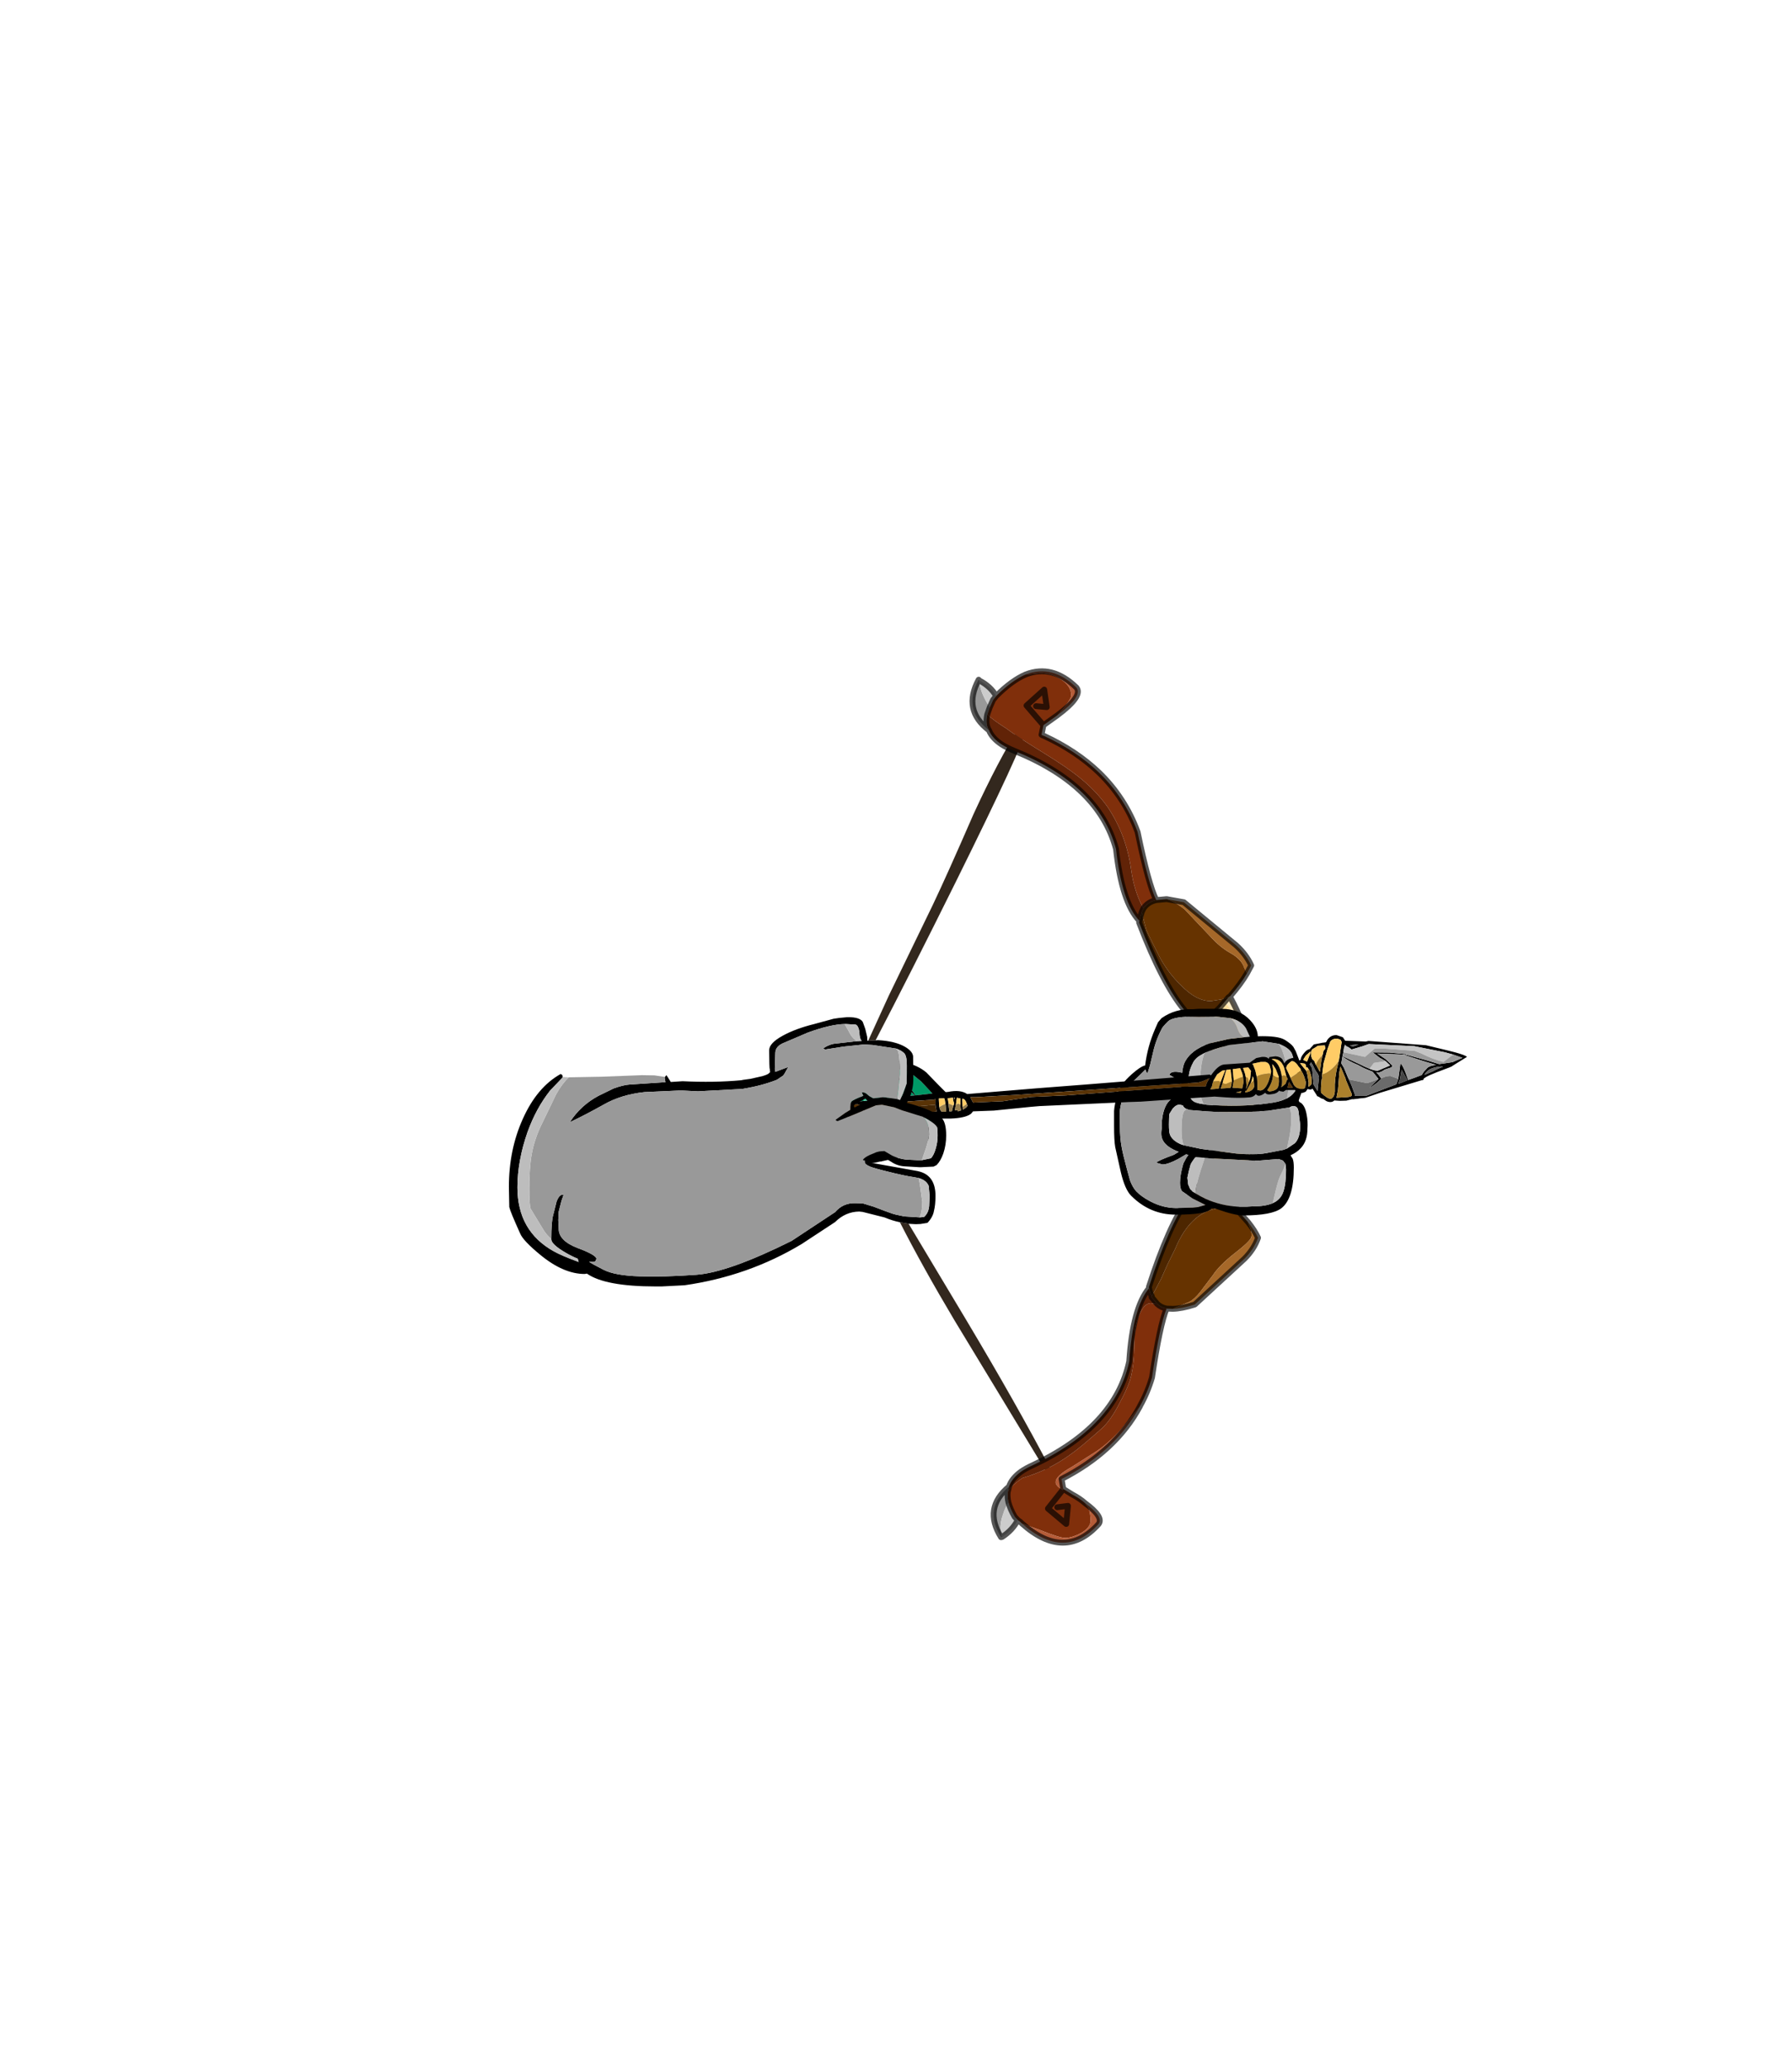 <?xml version="1.0" encoding="UTF-8" standalone="no"?>
<svg xmlns:xlink="http://www.w3.org/1999/xlink" height="531.5px" width="460.6px" xmlns="http://www.w3.org/2000/svg">
  <g transform="matrix(1.0, 0.0, 0.0, 1.0, 193.65, 334.05)">
    <use height="225.45" transform="matrix(1.0, 0.0, 0.0, 1.0, 29.5, -162.25)" width="100.95" xlink:href="#shape0"/>
    <use height="0.0" transform="matrix(0.03, 1.132, -1.132, 0.03, 94.15, -50.0)" width="0.0" xlink:href="#sprite0"/>
    <use height="71.4" transform="matrix(1.0, 0.0, 0.0, 1.0, -62.85, -74.8)" width="246.25" xlink:href="#shape1"/>
  </g>
  <defs>
    <g id="shape0" transform="matrix(1.0, 0.0, 0.0, 1.0, -29.5, 162.25)">
      <path d="M68.45 -147.4 L69.4 -147.0 Q69.7 -146.7 69.7 -145.7 69.7 -143.1 52.05 -107.45 40.3 -83.75 31.4 -66.65 L29.5 -66.55 34.8 -78.15 46.1 -101.45 Q49.75 -109.1 56.6 -124.85 62.95 -138.65 68.45 -147.4 M37.65 -19.9 L39.9 -19.5 54.6 5.05 Q67.8 27.15 76.4 43.6 L75.95 43.85 75.25 44.2 51.7 5.35 Q43.4 -8.6 37.65 -19.9" fill="#33281e" fill-rule="evenodd" stroke="none"/>
      <path d="M100.25 -100.55 Q97.85 -104.9 97.05 -110.75 95.8 -119.55 91.0 -126.7 88.15 -130.65 84.2 -133.9 80.95 -136.6 74.8 -140.4 67.7 -144.75 64.95 -146.85 61.85 -148.8 60.1 -150.4 L60.75 -152.25 61.6 -154.15 62.4 -155.15 Q66.4 -159.15 70.0 -160.7 L70.1 -160.7 73.8 -161.1 Q76.4 -161.1 78.95 -159.5 81.65 -157.8 81.7 -155.35 81.75 -154.35 78.8 -150.95 L78.05 -150.15 74.55 -147.65 74.05 -145.2 Q74.4 -144.95 74.7 -144.9 83.0 -141.05 88.75 -135.55 95.5 -129.05 98.75 -120.2 101.55 -106.65 103.55 -102.7 101.4 -102.25 100.25 -100.55 M72.65 -152.55 L75.4 -152.3 74.75 -156.8 70.2 -152.7 74.55 -147.65 70.2 -152.7 74.75 -156.8 75.4 -152.3 72.65 -152.55 M106.2 2.3 Q104.5 6.3 102.45 20.0 101.3 23.9 99.35 27.35 L99.35 27.4 98.6 28.4 94.25 33.65 Q90.7 37.4 87.8 39.2 L81.9 42.95 Q77.6 45.35 77.7 46.95 77.65 47.8 79.5 48.9 L79.65 48.65 82.0 50.1 Q83.9 51.1 85.25 52.3 L86.1 53.5 Q86.65 54.85 86.65 56.75 86.75 58.5 84.2 60.0 82.05 61.15 80.25 61.25 78.75 61.25 73.75 59.25 L69.05 57.55 Q68.6 57.05 67.95 56.65 L67.15 55.8 Q66.0 53.8 65.55 52.1 65.25 50.75 65.35 49.55 65.7 48.25 69.1 45.85 76.1 43.8 81.75 39.6 84.05 38.0 89.55 33.1 91.95 30.9 94.2 26.4 95.8 23.55 96.8 20.7 97.55 18.1 97.8 14.7 L98.0 9.1 Q98.05 6.75 99.05 4.2 100.35 0.95 102.1 0.9 L103.8 1.1 Q104.75 2.0 106.2 2.3 M78.1 53.35 L80.85 53.0 80.4 57.65 75.7 53.7 79.5 48.9 75.7 53.7 80.4 57.65 80.85 53.0 78.1 53.35" fill="#802f0b" fill-rule="evenodd" stroke="none"/>
      <path d="M60.1 -150.4 Q61.85 -148.8 64.95 -146.85 67.7 -144.75 74.8 -140.4 80.95 -136.6 84.2 -133.9 88.15 -130.65 91.0 -126.7 95.8 -119.55 97.05 -110.75 97.85 -104.9 100.25 -100.55 L99.8 -99.6 99.2 -97.4 Q94.7 -102.1 93.2 -115.85 88.75 -132.3 67.1 -141.05 65.15 -141.85 63.9 -142.65 61.35 -144.3 60.55 -146.35 59.55 -147.85 60.1 -150.4 M65.7 48.05 Q66.4 45.95 68.8 44.2 70.1 43.3 71.9 42.5 93.05 32.55 96.6 15.85 97.5 2.1 101.7 -2.95 101.9 -1.75 102.4 -0.9 L102.35 -0.65 103.8 1.1 102.1 0.9 Q100.35 0.95 99.05 4.2 98.05 6.75 98.0 9.1 L97.8 14.7 Q97.55 18.1 96.8 20.7 95.8 23.55 94.2 26.4 91.95 30.9 89.55 33.1 84.05 38.0 81.75 39.6 76.1 43.8 69.1 45.85 65.7 48.25 65.35 49.55 L65.7 48.05" fill="#612307" fill-rule="evenodd" stroke="none"/>
      <path d="M100.25 -100.55 Q101.4 -102.25 103.55 -102.7 L106.2 -102.95 Q108.65 -102.15 110.9 -100.25 L117.3 -93.5 Q119.9 -90.6 122.6 -89.1 125.45 -87.5 126.15 -85.35 L126.85 -83.85 Q125.35 -81.25 122.5 -77.95 L122.15 -77.75 120.65 -77.25 120.15 -77.15 117.65 -76.75 Q113.85 -76.65 109.75 -80.95 106.8 -83.8 104.6 -87.7 L102.65 -91.55 Q101.0 -94.85 100.9 -95.35 L100.1 -98.4 99.8 -99.6 100.25 -100.55 M124.9 -22.45 L127.1 -19.95 127.6 -18.65 Q128.25 -17.05 127.95 -16.0 127.55 -14.9 123.6 -11.85 119.7 -8.75 118.1 -6.3 L114.85 -2.0 Q113.4 -0.15 112.0 0.6 L108.45 2.05 107.85 2.35 106.2 2.3 Q104.75 2.0 103.8 1.1 L102.35 -0.65 102.4 -0.9 103.55 -3.0 104.85 -5.5 106.4 -9.0 108.35 -12.95 Q112.65 -23.35 120.75 -23.6 L120.85 -23.55 121.75 -23.65 123.55 -23.05 124.9 -22.45" fill="#663300" fill-rule="evenodd" stroke="none"/>
      <path d="M106.2 -102.95 L110.65 -102.15 124.05 -91.1 Q126.7 -88.7 127.95 -85.9 L126.85 -83.85 126.15 -85.35 Q125.45 -87.5 122.6 -89.1 119.9 -90.6 117.3 -93.5 L110.9 -100.25 Q108.65 -102.15 106.2 -102.95 M127.1 -19.95 Q128.9 -17.7 129.7 -15.9 128.7 -13.0 126.2 -10.5 L113.45 1.25 Q110.1 2.3 107.85 2.35 L108.45 2.05 112.0 0.6 Q113.4 -0.15 114.85 -2.0 L118.1 -6.3 Q119.7 -8.75 123.6 -11.85 127.55 -14.9 127.95 -16.0 128.25 -17.05 127.6 -18.65 L127.1 -19.95" fill="#a66829" fill-rule="evenodd" stroke="none"/>
      <path d="M63.9 61.0 L63.65 61.05 Q59.0 53.6 65.7 48.05 L65.35 49.55 Q65.25 50.75 65.55 52.1 64.65 53.55 64.15 55.2 63.45 57.15 63.5 58.8 L63.7 60.05 63.9 61.0 M60.55 -146.35 Q53.7 -151.55 57.9 -159.35 L58.05 -159.15 Q58.2 -156.15 60.75 -152.25 L60.1 -150.4 Q59.55 -147.85 60.55 -146.35" fill="#999999" fill-rule="evenodd" stroke="none"/>
      <path d="M67.95 56.65 Q66.6 59.25 63.9 61.0 L63.7 60.05 63.5 58.8 Q63.45 57.15 64.15 55.2 64.65 53.55 65.55 52.1 66.0 53.8 67.15 55.8 L67.95 56.65 M58.05 -159.15 Q60.95 -157.65 62.4 -155.15 L61.6 -154.15 60.75 -152.25 Q58.2 -156.15 58.05 -159.15" fill="#cccccc" fill-rule="evenodd" stroke="none"/>
      <path d="M99.35 27.4 Q93.1 39.0 79.2 46.1 L79.65 48.65 79.5 48.9 Q77.65 47.8 77.7 46.95 77.6 45.35 81.9 42.95 L87.8 39.2 Q90.7 37.4 94.25 33.65 L98.6 28.4 99.35 27.4 M85.25 52.3 Q90.15 55.9 88.7 57.7 80.0 67.3 69.05 57.55 L73.75 59.25 Q78.75 61.25 80.25 61.25 82.05 61.15 84.2 60.0 86.75 58.5 86.65 56.75 86.65 54.85 86.1 53.5 L85.25 52.3 M70.0 -160.7 Q76.85 -163.35 83.0 -157.35 84.85 -155.2 78.05 -150.15 L78.8 -150.95 Q81.75 -154.35 81.7 -155.35 81.65 -157.8 78.95 -159.5 76.4 -161.1 73.8 -161.1 L70.1 -160.7 70.0 -160.7" fill="#b55c38" fill-rule="evenodd" stroke="none"/>
      <path d="M122.5 -77.95 L122.6 -77.65 Q125.75 -71.9 127.4 -65.75 128.8 -60.6 129.2 -55.05 L129.35 -51.7 129.25 -50.45 129.35 -50.05 Q129.5 -46.75 129.25 -43.35 L128.8 -39.75 Q128.25 -34.9 126.7 -30.25 125.55 -26.9 123.85 -23.5 L122.5 -24.85 123.5 -26.7 Q124.6 -28.55 124.5 -29.95 L124.35 -30.95 124.5 -31.1 Q126.25 -32.35 127.5 -38.5 127.5 -39.3 127.1 -39.55 L126.85 -39.65 127.25 -40.35 127.55 -41.95 127.5 -43.0 127.05 -43.5 126.5 -43.7 Q128.05 -44.45 128.4 -45.5 L128.45 -48.15 Q128.4 -50.55 128.0 -52.3 127.55 -54.45 126.95 -54.8 L126.7 -54.8 Q127.6 -55.3 127.9 -56.05 L127.9 -58.05 Q127.75 -60.55 127.15 -62.55 126.3 -64.85 124.85 -65.6 L124.75 -65.7 125.5 -66.15 125.5 -66.9 Q125.5 -69.05 123.8 -72.55 122.4 -75.5 121.0 -76.4 L122.15 -77.75 122.5 -77.95 M127.4 -65.75 L124.85 -65.6 127.4 -65.75 M129.2 -55.05 L126.95 -54.8 129.2 -55.05 M129.25 -43.35 L127.05 -43.5 129.25 -43.35 M128.8 -39.75 L127.1 -39.55 128.8 -39.75 M126.7 -30.25 L124.5 -31.1 126.7 -30.25" fill="#ffebc2" fill-rule="evenodd" stroke="none"/>
      <path d="M121.0 -76.4 Q122.4 -75.5 123.8 -72.55 125.5 -69.05 125.5 -66.9 L125.5 -66.15 124.75 -65.7 124.85 -65.6 Q126.3 -64.85 127.15 -62.55 127.75 -60.55 127.9 -58.05 L127.9 -56.05 Q127.6 -55.3 126.7 -54.8 L126.95 -54.8 126.65 -54.75 126.95 -54.8 Q127.55 -54.45 128.0 -52.3 128.4 -50.55 128.45 -48.15 L128.4 -45.5 Q128.05 -44.45 126.5 -43.7 L127.05 -43.5 122.1 -43.5 127.05 -43.5 127.5 -43.0 127.55 -41.95 127.25 -40.35 126.85 -39.65 127.1 -39.55 Q127.5 -39.3 127.5 -38.5 126.25 -32.35 124.5 -31.1 L120.25 -32.6 124.5 -31.1 124.35 -30.95 124.5 -29.95 Q124.6 -28.55 123.5 -26.7 L122.5 -24.85 119.95 -27.1 119.9 -28.2 Q119.85 -30.25 120.25 -32.6 120.45 -34.7 121.0 -37.15 L121.4 -38.7 126.85 -39.45 127.1 -39.55 126.85 -39.45 121.4 -38.7 Q122.05 -41.45 122.1 -43.5 L122.15 -45.0 Q122.15 -48.65 121.1 -53.95 L124.9 -54.5 126.65 -54.75 124.9 -54.5 120.95 -54.9 120.65 -56.5 Q119.55 -61.75 119.15 -65.2 L119.1 -67.3 Q119.1 -70.05 119.5 -72.5 L119.85 -75.05 121.0 -76.4 M126.65 -54.75 L126.7 -54.8 126.55 -54.75 126.65 -54.75 M124.85 -65.6 L119.15 -65.2 124.85 -65.6 M126.6 -39.5 L126.85 -39.45 126.85 -39.65 126.6 -39.5" fill="#ffdf9e" fill-rule="evenodd" stroke="none"/>
      <path d="M123.85 -23.5 L124.9 -22.45 123.55 -23.05 121.75 -23.65 120.85 -23.55 120.75 -23.6 Q112.65 -23.35 108.35 -12.95 L106.4 -9.0 104.85 -5.5 103.55 -3.0 102.4 -0.9 Q101.9 -1.75 101.7 -2.95 101.6 -3.05 101.65 -3.25 106.8 -19.2 111.85 -26.15 114.0 -29.25 115.6 -29.9 116.45 -30.2 117.1 -29.9 L119.95 -27.1 122.5 -24.85 123.85 -23.5 M114.45 -71.15 Q112.9 -71.65 110.65 -74.6 105.1 -81.35 99.15 -96.9 L99.2 -97.4 99.8 -99.6 100.1 -98.4 100.9 -95.35 Q101.0 -94.85 102.65 -91.55 L104.6 -87.7 Q106.8 -83.8 109.75 -80.95 113.85 -76.65 117.65 -76.75 L120.15 -77.15 120.65 -77.25 122.15 -77.75 121.0 -76.4 119.85 -75.05 116.0 -71.3 114.45 -71.15" fill="#4d2600" fill-rule="evenodd" stroke="none"/>
      <path d="M115.6 -29.9 Q116.5 -31.8 117.0 -33.85 L118.15 -38.25 118.85 -43.5 118.9 -49.8 118.85 -50.5 118.85 -51.5 118.8 -53.55 118.7 -55.1 Q118.25 -60.5 116.85 -65.15 115.95 -68.35 114.45 -71.15 L116.0 -71.3 119.85 -75.05 119.5 -72.5 Q119.1 -70.05 119.1 -67.3 L119.15 -65.2 116.85 -65.15 119.15 -65.2 Q119.55 -61.75 120.65 -56.5 L120.95 -54.9 124.9 -54.5 121.1 -53.95 Q122.15 -48.65 122.15 -45.0 L122.1 -43.5 Q122.05 -41.45 121.4 -38.7 L118.15 -38.25 121.4 -38.7 121.0 -37.15 Q120.45 -34.7 120.25 -32.6 119.85 -30.25 119.9 -28.2 L119.95 -27.1 117.1 -29.9 Q116.45 -30.2 115.6 -29.9 M118.7 -55.1 L120.95 -54.9 118.7 -55.1 M118.8 -53.55 L121.1 -53.95 118.8 -53.55 M118.85 -43.5 L122.1 -43.5 118.85 -43.5 M117.0 -33.85 L120.25 -32.6 117.0 -33.85" fill="#d9b775" fill-rule="evenodd" stroke="none"/>
      <path d="M100.25 -100.55 Q101.4 -102.25 103.55 -102.7 101.55 -106.65 98.75 -120.2 95.5 -129.05 88.75 -135.55 83.0 -141.05 74.7 -144.9 74.4 -144.95 74.05 -145.2 L74.55 -147.65 70.2 -152.7 74.75 -156.8 75.4 -152.3 72.65 -152.55 M99.8 -99.6 L100.25 -100.55 M103.55 -102.7 L106.2 -102.95 110.65 -102.15 124.05 -91.1 Q126.7 -88.7 127.95 -85.9 L126.85 -83.85 Q125.35 -81.25 122.5 -77.95 L122.6 -77.65 Q125.75 -71.9 127.4 -65.75 128.8 -60.6 129.2 -55.05 L129.35 -51.7 129.25 -50.45 129.35 -50.05 Q129.5 -46.75 129.25 -43.35 L128.8 -39.75 Q128.25 -34.9 126.7 -30.25 125.55 -26.9 123.85 -23.5 L124.9 -22.45 127.1 -19.95 Q128.9 -17.7 129.7 -15.9 128.7 -13.0 126.2 -10.5 L113.45 1.25 Q110.1 2.3 107.85 2.35 L106.2 2.3 Q104.5 6.3 102.45 20.0 101.3 23.9 99.35 27.35 L99.35 27.4 Q93.1 39.0 79.2 46.1 L79.65 48.65 82.0 50.1 Q83.9 51.1 85.25 52.3 90.15 55.9 88.7 57.7 80.0 67.3 69.05 57.55 68.6 57.05 67.95 56.65 66.6 59.25 63.9 61.0 L63.65 61.05 Q59.0 53.6 65.7 48.05 66.4 45.95 68.8 44.2 70.1 43.3 71.9 42.5 93.05 32.55 96.6 15.85 97.5 2.1 101.7 -2.95 101.6 -3.05 101.65 -3.25 106.8 -19.2 111.85 -26.15 114.0 -29.25 115.6 -29.9 116.5 -31.8 117.0 -33.85 L118.15 -38.25 118.85 -43.5 118.9 -49.8 118.85 -50.5 118.85 -51.5 118.8 -53.55 118.7 -55.1 Q118.25 -60.5 116.85 -65.15 115.95 -68.35 114.45 -71.15 112.9 -71.65 110.65 -74.6 105.1 -81.35 99.15 -96.9 L99.2 -97.4 Q94.7 -102.1 93.2 -115.85 88.75 -132.3 67.1 -141.05 65.15 -141.85 63.9 -142.65 61.35 -144.3 60.55 -146.35 53.7 -151.55 57.9 -159.35 L58.05 -159.15 Q60.95 -157.65 62.4 -155.15 66.4 -159.15 70.0 -160.7 76.85 -163.35 83.0 -157.35 84.85 -155.2 78.05 -150.15 L74.55 -147.65 M62.4 -155.15 L61.6 -154.15 60.75 -152.25 60.1 -150.4 Q59.55 -147.85 60.55 -146.35 M122.5 -77.95 L122.15 -77.75 121.0 -76.4 119.85 -75.05 116.0 -71.3 114.45 -71.15 M99.8 -99.6 L99.2 -97.4 M115.6 -29.9 Q116.45 -30.2 117.1 -29.9 L119.95 -27.1 122.5 -24.85 123.85 -23.5 M102.35 -0.65 L103.8 1.1 Q104.75 2.0 106.2 2.3 M102.4 -0.9 Q101.9 -1.75 101.7 -2.95 M65.35 49.55 Q65.25 50.75 65.55 52.1 66.0 53.8 67.15 55.8 L67.95 56.65 M79.5 48.9 L79.65 48.65 M79.5 48.9 L75.7 53.7 80.4 57.65 80.85 53.0 78.1 53.35 M65.35 49.55 L65.7 48.05" fill="none" stroke="#000000" stroke-linecap="round" stroke-linejoin="round" stroke-opacity="0.663" stroke-width="1.5"/>
      <path d="M124.85 -65.6 L127.4 -65.75 M126.95 -54.8 L129.2 -55.05 M126.65 -54.75 L126.95 -54.8 M127.05 -43.5 L129.25 -43.35 M126.65 -54.75 L124.9 -54.5 121.1 -53.95 118.8 -53.55 M122.1 -43.5 L127.05 -43.5 M127.1 -39.55 L128.8 -39.75 M119.15 -65.2 L124.85 -65.6 M119.15 -65.2 L116.85 -65.15 M120.95 -54.9 L118.7 -55.1 M120.95 -54.9 L124.9 -54.5 M118.15 -38.25 L121.4 -38.7 126.85 -39.45 127.1 -39.55 M122.1 -43.5 L118.85 -43.5 M120.25 -32.6 L124.5 -31.1 126.7 -30.25 M120.25 -32.6 L117.0 -33.85" fill="none" stroke="#000000" stroke-linecap="round" stroke-linejoin="round" stroke-opacity="0.663" stroke-width="0.7"/>
    </g>
    <g id="shape1" transform="matrix(1.0, 0.0, 0.0, 1.0, 62.85, 74.8)">
      <path d="M138.8 -64.95 L139.4 -63.85 140.45 -61.15 Q141.3 -58.35 141.3 -56.2 L141.15 -54.75 141.2 -54.1 140.25 -51.5 140.15 -51.05 140.25 -51.0 Q140.3 -50.75 140.6 -50.65 L140.65 -50.65 Q141.8 -49.85 142.2 -47.55 142.55 -45.8 142.4 -43.9 142.4 -40.75 140.7 -38.95 139.7 -37.85 138.05 -37.1 L138.6 -36.25 Q138.9 -35.5 138.9 -33.95 138.9 -25.95 135.7 -23.5 133.25 -21.65 125.9 -21.65 123.75 -21.65 119.2 -23.25 L118.8 -23.4 117.8 -23.5 117.65 -23.4 Q116.6 -21.85 108.55 -21.85 101.95 -21.85 97.1 -26.7 95.5 -28.3 94.45 -32.7 L93.0 -39.2 Q92.7 -40.9 92.7 -44.6 L92.7 -48.5 Q92.8 -50.1 93.55 -52.8 94.2 -55.25 97.25 -57.95 99.55 -60.0 100.7 -60.2 L100.7 -60.3 Q101.3 -65.1 103.25 -69.6 L104.0 -71.3 104.9 -72.35 Q108.45 -74.85 112.9 -74.65 L114.4 -74.75 118.65 -74.75 120.4 -74.75 Q125.05 -74.7 127.7 -71.8 129.6 -69.75 129.65 -67.7 134.8 -67.85 136.55 -66.8 138.25 -65.75 138.8 -64.95 M137.15 -51.75 Q138.4 -52.45 139.05 -53.35 L139.8 -54.55 140.05 -55.9 139.95 -57.15 139.0 -61.3 138.5 -63.0 Q138.0 -64.4 135.95 -65.35 L135.05 -65.75 130.9 -66.4 122.3 -65.45 Q117.85 -64.3 115.95 -63.4 L115.6 -63.2 Q113.7 -62.25 113.05 -61.0 112.4 -59.8 112.1 -58.65 111.45 -55.55 112.05 -53.05 112.1 -52.45 112.25 -52.2 112.45 -51.4 113.1 -51.0 113.55 -50.65 114.95 -50.35 L115.7 -50.25 116.3 -50.15 116.45 -50.1 Q125.15 -49.45 132.15 -50.45 135.05 -50.8 136.45 -51.45 L137.15 -51.75 M126.1 -67.45 L127.6 -67.6 127.55 -67.7 126.6 -69.75 Q125.4 -71.7 122.6 -72.35 L119.0 -72.75 114.4 -72.7 Q107.95 -72.95 106.5 -71.45 105.0 -69.95 104.9 -69.5 103.35 -66.55 102.65 -63.25 L101.95 -60.3 101.4 -58.5 101.15 -58.15 100.75 -59.15 99.65 -58.05 97.55 -56.05 Q95.5 -53.85 95.0 -52.15 94.25 -49.7 94.15 -48.1 L94.2 -44.55 Q94.2 -41.65 94.65 -39.2 95.0 -37.25 96.05 -33.4 L96.8 -30.65 Q97.45 -28.9 98.4 -27.85 99.75 -26.45 102.05 -25.25 105.2 -23.6 108.5 -23.55 L108.7 -23.55 112.9 -23.65 114.3 -23.8 116.2 -24.35 112.9 -26.0 110.2 -27.85 Q109.65 -28.5 109.65 -30.05 109.65 -32.05 110.5 -35.0 L111.3 -36.5 111.8 -37.2 111.2 -37.35 109.25 -36.2 Q106.55 -34.75 105.15 -34.75 L103.55 -35.2 Q103.85 -35.7 108.1 -37.25 L109.3 -38.0 Q107.85 -38.55 106.9 -39.2 105.2 -40.35 104.9 -41.95 104.75 -42.8 104.95 -44.0 104.85 -47.05 105.8 -49.4 107.1 -52.45 109.9 -52.05 L109.9 -52.75 110.0 -56.1 108.8 -56.7 106.9 -57.8 Q107.4 -58.95 109.85 -58.4 L110.2 -58.3 Q110.4 -60.05 110.8 -60.9 112.4 -64.25 117.35 -65.9 L122.15 -67.0 126.1 -67.45 M111.35 -49.0 Q110.85 -49.2 110.55 -49.6 L110.4 -49.9 109.7 -50.1 Q108.8 -50.25 107.8 -49.15 L106.95 -47.8 Q106.8 -47.25 106.8 -45.05 106.8 -43.1 107.05 -42.45 107.65 -40.9 109.85 -39.95 L110.6 -39.7 115.05 -38.75 124.15 -37.55 Q128.85 -37.15 131.75 -37.65 L136.2 -38.5 137.15 -38.85 139.15 -40.2 Q140.55 -41.55 140.55 -44.9 L140.25 -47.25 140.1 -48.45 140.05 -48.65 Q139.8 -49.75 138.8 -49.75 138.25 -49.75 137.8 -49.4 L137.75 -49.4 132.25 -48.55 127.3 -48.25 122.45 -48.25 118.35 -48.3 116.45 -48.4 112.15 -48.75 111.8 -48.85 111.6 -48.95 111.35 -49.0 M116.0 -36.4 L115.55 -36.5 113.7 -36.6 113.5 -36.5 113.3 -36.2 Q112.35 -34.95 112.3 -34.5 L111.9 -33.0 111.55 -31.35 111.75 -29.6 112.25 -28.45 112.9 -27.75 113.65 -27.3 Q114.9 -26.55 116.25 -25.9 120.3 -24.1 124.7 -23.9 L126.75 -23.9 128.65 -24.0 Q131.6 -24.0 133.5 -24.8 135.0 -25.5 135.75 -26.75 136.9 -28.6 136.9 -33.55 L136.75 -34.9 136.1 -35.75 135.0 -36.15 129.4 -35.7 116.0 -36.4" fill="#000000" fill-rule="evenodd" stroke="none"/>
      <path d="M135.05 -65.75 L135.95 -65.35 Q138.0 -64.4 138.5 -63.0 L139.0 -61.3 139.95 -57.15 140.05 -55.9 139.8 -54.55 139.05 -53.35 Q138.4 -52.45 137.15 -51.75 L137.45 -53.5 Q137.45 -58.2 136.65 -61.7 136.05 -64.3 135.05 -65.75 M115.7 -50.25 L114.95 -50.35 Q113.55 -50.65 113.1 -51.0 112.45 -51.4 112.25 -52.2 112.1 -52.45 112.05 -53.05 111.45 -55.55 112.1 -58.65 112.4 -59.8 113.05 -61.0 113.7 -62.25 115.6 -63.2 L115.95 -63.4 Q114.85 -60.55 114.85 -55.9 L114.9 -52.8 Q115.1 -51.6 115.7 -50.25 M126.1 -67.45 Q124.95 -68.1 124.4 -69.75 123.85 -71.4 122.6 -72.35 125.4 -71.7 126.6 -69.75 L127.55 -67.7 127.6 -67.6 126.1 -67.45 M110.6 -39.7 L109.85 -39.95 Q107.65 -40.9 107.05 -42.45 106.8 -43.1 106.8 -45.05 106.8 -47.25 106.95 -47.8 L107.8 -49.15 Q108.8 -50.25 109.7 -50.1 L110.4 -49.9 110.55 -49.6 Q110.85 -49.2 111.35 -49.0 L110.75 -48.5 Q110.05 -47.5 110.05 -43.6 110.05 -40.95 110.6 -39.7 M137.75 -49.4 L137.8 -49.4 Q138.25 -49.75 138.8 -49.75 139.8 -49.75 140.05 -48.65 L140.1 -48.45 140.25 -47.25 140.55 -44.9 Q140.55 -41.55 139.15 -40.2 L137.15 -38.85 137.55 -40.8 Q138.25 -43.95 138.25 -46.9 138.25 -48.3 137.75 -49.4 M113.65 -27.3 L112.9 -27.75 112.25 -28.45 111.75 -29.6 111.55 -31.35 111.9 -33.0 112.3 -34.5 Q112.35 -34.95 113.3 -36.2 L113.5 -36.5 113.7 -36.6 115.55 -36.5 116.0 -36.4 114.95 -33.2 Q113.65 -29.05 113.65 -27.6 L113.65 -27.3 M136.75 -34.9 L136.9 -33.55 Q136.9 -28.6 135.75 -26.75 135.0 -25.5 133.5 -24.8 134.3 -28.5 134.85 -30.3 135.15 -31.4 136.15 -33.3 L136.75 -34.9" fill="#bdbdbd" fill-rule="evenodd" stroke="none"/>
      <path d="M137.15 -51.75 L136.45 -51.45 Q135.05 -50.8 132.15 -50.45 125.15 -49.45 116.45 -50.1 L116.3 -50.15 115.7 -50.25 Q115.1 -51.6 114.9 -52.8 L114.85 -55.9 Q114.85 -60.55 115.95 -63.4 117.85 -64.3 122.3 -65.45 L130.9 -66.4 135.05 -65.75 Q136.05 -64.3 136.65 -61.7 137.45 -58.2 137.45 -53.5 L137.15 -51.75 M122.6 -72.35 Q123.85 -71.4 124.4 -69.75 124.95 -68.1 126.1 -67.45 L122.15 -67.0 117.35 -65.9 Q112.4 -64.25 110.8 -60.9 110.4 -60.05 110.2 -58.3 L109.85 -58.4 Q107.4 -58.95 106.9 -57.8 L108.8 -56.7 110.0 -56.1 109.9 -52.75 109.9 -52.05 Q107.1 -52.45 105.8 -49.4 104.85 -47.05 104.95 -44.0 104.75 -42.8 104.9 -41.95 105.2 -40.35 106.9 -39.2 107.85 -38.55 109.3 -38.0 L108.1 -37.25 Q103.85 -35.7 103.55 -35.2 L105.15 -34.75 Q106.55 -34.75 109.25 -36.2 L111.2 -37.35 111.8 -37.2 111.3 -36.5 110.5 -35.0 Q109.65 -32.05 109.65 -30.05 109.65 -28.5 110.2 -27.85 L112.9 -26.0 116.2 -24.35 114.3 -23.8 112.9 -23.65 108.7 -23.55 108.5 -23.55 Q105.2 -23.6 102.05 -25.25 99.75 -26.45 98.4 -27.85 97.45 -28.9 96.8 -30.65 L96.05 -33.4 Q95.0 -37.25 94.65 -39.2 94.2 -41.65 94.2 -44.55 L94.15 -48.1 Q94.25 -49.7 95.0 -52.15 95.5 -53.85 97.55 -56.05 L99.65 -58.05 100.75 -59.15 101.15 -58.15 101.4 -58.5 101.95 -60.3 102.65 -63.25 Q103.35 -66.55 104.9 -69.5 105.0 -69.95 106.5 -71.45 107.95 -72.95 114.4 -72.7 L119.0 -72.75 122.6 -72.35 M110.6 -39.7 Q110.05 -40.95 110.05 -43.6 110.05 -47.5 110.75 -48.5 L111.35 -49.0 111.6 -48.95 111.8 -48.85 112.15 -48.75 116.45 -48.4 118.35 -48.3 122.45 -48.25 127.3 -48.25 132.25 -48.55 137.75 -49.4 Q138.25 -48.3 138.25 -46.9 138.25 -43.95 137.55 -40.8 L137.15 -38.85 136.2 -38.5 131.75 -37.65 Q128.85 -37.15 124.15 -37.55 L115.05 -38.75 110.6 -39.7 M113.65 -27.3 L113.65 -27.6 Q113.65 -29.05 114.95 -33.2 L116.0 -36.4 129.4 -35.7 135.0 -36.15 136.1 -35.75 136.75 -34.9 136.15 -33.3 Q135.15 -31.4 134.85 -30.3 134.3 -28.5 133.5 -24.8 131.6 -24.0 128.65 -24.0 L126.75 -23.9 124.7 -23.9 Q120.3 -24.1 116.25 -25.9 114.9 -26.55 113.65 -27.3" fill="#999999" fill-rule="evenodd" stroke="none"/>
      <path d="M40.95 -57.85 L43.1 -56.1 46.0 -53.0 41.65 -52.5 Q40.6 -54.2 38.45 -56.4 L35.25 -59.55 38.45 -59.0 Q39.45 -58.9 40.95 -57.85 M28.45 -51.1 L24.95 -50.6 Q24.2 -51.6 23.35 -53.8 22.15 -56.15 19.9 -56.7 L16.5 -58.45 21.85 -59.05 Q24.25 -55.6 28.45 -51.1 M30.2 -57.55 L30.3 -57.45 34.85 -53.4 35.1 -53.7 31.2 -57.85 29.35 -59.75 34.1 -59.75 36.8 -57.05 41.5 -52.5 34.45 -51.8 30.95 -56.5 30.2 -57.55 M36.0 -43.9 L37.2 -46.1 38.3 -46.2 Q37.75 -45.5 37.15 -44.2 L35.45 -41.1 34.05 -38.4 33.2 -38.25 34.2 -40.7 36.0 -43.9 M36.8 -39.1 L35.15 -38.65 36.3 -40.7 Q39.1 -45.45 39.05 -46.25 L39.05 -46.3 41.35 -46.45 37.35 -39.95 36.8 -39.1 M32.4 -45.75 L36.1 -46.0 33.15 -40.85 31.8 -38.05 27.75 -37.45 27.45 -37.4 28.65 -39.4 32.4 -45.75" fill="#009966" fill-rule="evenodd" stroke="none"/>
      <path d="M40.95 -57.85 Q39.45 -58.9 38.45 -59.0 L35.25 -59.55 38.45 -56.4 Q40.6 -54.2 41.65 -52.5 L46.0 -53.0 43.1 -56.1 40.95 -57.85 M50.05 -53.4 Q53.2 -54.05 54.95 -52.85 L73.1 -54.35 85.45 -55.3 117.3 -57.85 Q117.3 -57.8 117.65 -57.65 L117.65 -57.7 Q119.45 -60.3 121.0 -60.45 L127.55 -60.9 129.25 -62.1 130.75 -62.4 Q131.95 -62.45 132.35 -62.0 L132.45 -61.9 132.55 -62.1 132.6 -62.35 134.2 -62.55 Q135.5 -62.45 136.0 -61.7 L136.5 -60.7 Q136.85 -61.8 138.75 -62.15 L140.0 -61.25 140.65 -61.65 Q140.7 -62.4 141.5 -63.35 142.25 -64.35 143.05 -64.4 L143.05 -64.5 144.05 -65.6 146.1 -66.0 146.35 -66.05 146.45 -66.05 147.1 -66.15 147.2 -66.15 147.2 -66.25 147.4 -66.5 147.4 -66.6 Q148.3 -68.05 149.9 -68.0 L151.5 -67.45 152.1 -66.55 157.4 -66.35 158.1 -66.5 172.85 -65.4 177.85 -64.2 179.45 -63.8 180.6 -63.5 Q183.1 -62.8 183.4 -62.4 L183.25 -62.3 183.0 -62.15 180.65 -60.7 179.7 -60.1 179.5 -59.95 178.8 -59.65 175.75 -58.5 173.7 -57.65 Q172.75 -57.2 172.25 -56.8 L172.25 -56.55 171.9 -56.4 171.8 -56.4 171.75 -56.4 161.15 -53.2 157.35 -51.9 157.05 -51.85 156.0 -51.75 155.35 -51.65 154.0 -51.5 153.95 -51.55 152.4 -51.15 150.75 -51.1 149.3 -51.2 Q148.95 -50.85 148.45 -50.8 147.85 -50.75 147.25 -51.05 L146.45 -51.6 Q145.95 -51.65 145.35 -52.15 L145.3 -52.15 145.45 -51.95 145.15 -52.25 144.85 -52.3 144.85 -52.45 143.7 -54.25 Q143.45 -54.0 143.05 -54.0 L142.6 -54.1 142.45 -54.15 141.95 -53.45 141.2 -53.15 Q140.1 -53.05 139.2 -53.9 L136.9 -53.9 136.2 -53.45 135.3 -53.6 135.15 -53.75 Q134.5 -52.9 133.1 -52.8 L132.75 -52.75 Q132.0 -52.7 131.65 -53.05 L131.55 -53.2 Q130.75 -52.5 129.95 -52.4 129.5 -52.4 129.15 -52.85 128.6 -52.1 127.6 -52.0 124.8 -51.75 121.35 -52.0 L118.5 -52.2 99.6 -50.9 96.55 -50.8 80.05 -50.05 73.5 -49.75 71.2 -49.55 61.8 -48.6 56.45 -48.4 56.0 -47.85 Q54.85 -46.85 51.65 -46.6 L50.65 -46.55 48.5 -46.55 44.65 -40.6 Q43.35 -38.8 38.5 -37.05 L35.2 -36.05 33.15 -35.6 33.1 -35.6 32.7 -35.45 32.75 -35.55 31.0 -35.15 30.9 -35.15 25.4 -34.2 19.3 -33.4 17.05 -33.3 13.4 -33.2 13.1 -33.45 12.7 -34.0 Q13.8 -34.3 14.7 -35.05 15.55 -36.55 17.4 -38.15 L20.0 -40.5 Q20.9 -41.45 21.7 -43.9 L22.4 -45.25 Q21.35 -45.55 21.15 -46.0 20.8 -47.3 20.8 -48.6 20.7 -49.9 21.1 -50.35 21.45 -50.75 22.25 -50.95 21.1 -53.25 19.15 -54.8 18.1 -55.65 14.85 -56.95 12.0 -58.05 10.75 -58.95 L10.8 -58.95 12.3 -59.2 16.8 -60.2 20.5 -60.9 21.0 -61.0 24.0 -61.4 26.95 -61.7 29.9 -62.05 Q40.2 -62.0 44.45 -58.4 L47.65 -55.1 49.4 -53.35 49.45 -53.35 50.05 -53.4 M46.8 -50.1 L46.8 -51.55 46.4 -51.4 37.4 -50.8 35.3 -50.65 34.75 -50.65 29.15 -50.25 27.0 -50.1 26.85 -50.2 25.75 -50.15 22.75 -49.6 22.75 -49.55 22.25 -49.5 22.15 -48.05 Q22.25 -47.4 22.65 -46.85 L33.35 -47.45 42.3 -48.05 47.15 -48.35 46.95 -49.05 46.8 -50.1 M49.35 -50.3 L49.2 -51.3 49.05 -51.75 47.65 -51.7 47.7 -50.6 47.8 -49.5 47.9 -49.0 48.35 -48.3 49.55 -48.3 49.4 -50.1 49.35 -50.3 M51.4 -49.85 L51.55 -50.35 51.55 -50.5 51.3 -51.4 51.3 -51.9 50.2 -51.8 49.9 -51.75 50.0 -51.5 50.15 -50.4 50.2 -49.75 50.35 -48.4 50.5 -48.4 50.7 -48.4 51.05 -48.45 51.1 -48.8 51.4 -49.85 M51.7 -51.85 L51.7 -51.95 51.55 -51.9 51.7 -51.4 51.7 -51.85 M52.05 -50.1 L51.9 -49.45 51.8 -48.65 52.5 -48.7 52.55 -48.4 53.35 -48.65 53.25 -49.35 53.2 -50.1 53.2 -51.7 52.3 -51.9 52.05 -50.1 M54.85 -50.35 L54.7 -50.7 Q54.35 -51.6 53.8 -51.65 L53.7 -51.65 53.75 -49.65 53.8 -48.85 Q54.65 -49.2 55.05 -49.85 L54.85 -50.35 M56.45 -50.65 L57.2 -50.7 64.1 -51.0 67.7 -51.55 71.45 -52.1 80.4 -52.5 96.3 -53.7 110.75 -54.75 116.25 -54.8 116.55 -55.75 117.2 -56.9 Q115.05 -55.9 114.15 -55.8 L67.9 -52.65 57.2 -52.05 55.75 -52.05 56.45 -50.65 M21.85 -59.05 L16.5 -58.45 19.9 -56.7 Q22.15 -56.15 23.35 -53.8 24.2 -51.6 24.95 -50.6 L28.45 -51.1 33.2 -51.6 Q31.55 -52.8 30.15 -54.25 27.8 -56.45 26.75 -58.55 L26.9 -58.55 33.75 -51.75 34.45 -51.8 41.5 -52.5 36.8 -57.05 34.1 -59.75 29.35 -59.75 31.2 -57.85 35.1 -53.7 34.85 -53.4 30.3 -57.45 30.2 -57.55 30.15 -57.65 Q28.75 -58.8 28.1 -59.6 L21.85 -59.05 M36.0 -43.9 L34.2 -40.7 33.2 -38.25 34.05 -38.4 35.45 -41.1 37.15 -44.2 Q37.75 -45.5 38.3 -46.2 L37.2 -46.1 36.0 -43.9 M41.35 -46.45 L39.05 -46.3 39.05 -46.25 Q39.1 -45.45 36.3 -40.7 L35.15 -38.65 36.8 -39.1 Q41.55 -40.3 43.05 -42.05 L45.55 -45.65 46.45 -46.9 43.35 -46.6 42.5 -44.5 Q41.5 -42.8 40.6 -42.75 L41.8 -45.15 42.5 -46.55 41.35 -46.45 M27.45 -37.4 L27.75 -37.45 31.8 -38.05 33.15 -40.85 36.1 -46.0 32.4 -45.75 29.75 -45.55 28.6 -43.45 Q27.0 -40.8 26.0 -40.4 L27.65 -43.7 28.65 -45.5 23.65 -45.25 24.1 -43.15 Q24.3 -40.85 21.65 -38.7 20.55 -37.7 18.1 -35.95 L27.45 -37.4 M133.0 -58.05 L133.05 -58.8 132.7 -60.15 Q132.4 -60.95 131.6 -61.1 L130.4 -61.1 128.3 -60.65 128.1 -60.45 128.4 -60.5 128.45 -60.35 129.0 -58.9 129.35 -57.35 129.45 -56.9 129.5 -56.15 129.55 -54.05 129.5 -53.9 129.55 -53.9 130.3 -53.75 Q131.55 -53.85 132.45 -56.2 L132.75 -57.2 133.0 -58.05 M127.35 -55.9 L127.65 -56.75 127.7 -56.9 127.85 -58.4 127.9 -58.8 127.2 -59.7 125.85 -59.55 126.35 -58.1 126.55 -57.2 126.6 -56.65 126.75 -55.15 126.65 -54.1 127.35 -55.9 M128.6 -56.3 L128.55 -56.85 128.35 -57.45 128.2 -56.8 128.0 -56.1 127.8 -55.65 126.7 -53.65 126.5 -53.7 126.5 -53.75 126.45 -53.45 126.35 -53.25 Q128.35 -53.5 128.75 -54.8 L128.6 -56.25 128.6 -56.3 M125.85 -57.25 L125.65 -58.15 125.3 -59.05 125.1 -59.5 123.2 -59.25 123.2 -59.2 123.35 -57.5 123.45 -56.4 123.45 -56.35 123.45 -56.3 123.35 -55.7 123.15 -54.5 123.15 -54.45 123.25 -54.45 125.65 -54.3 126.0 -55.95 125.85 -57.25 M123.0 -56.1 L122.95 -56.35 122.95 -56.5 122.65 -59.2 121.55 -59.05 120.7 -56.15 120.6 -55.7 120.1 -54.25 122.65 -54.45 122.8 -54.9 123.0 -56.1 M125.4 -53.6 L124.0 -53.25 125.25 -53.15 125.4 -53.6 M141.0 -58.6 L140.7 -58.95 140.7 -59.3 140.1 -60.0 Q139.25 -61.4 138.3 -61.3 L137.7 -60.8 Q137.05 -60.25 137.0 -59.75 L136.9 -59.7 137.0 -59.55 136.95 -59.45 137.8 -57.65 138.05 -57.05 138.15 -56.8 138.9 -55.2 Q139.75 -54.05 141.15 -54.15 141.65 -54.2 141.85 -54.65 L142.0 -55.9 141.6 -57.2 141.5 -57.5 141.3 -57.95 141.0 -58.6 M142.75 -59.15 L142.4 -59.7 142.3 -59.65 142.1 -59.75 141.95 -60.15 142.0 -60.3 141.75 -60.65 140.45 -60.85 141.45 -59.6 142.1 -58.85 142.4 -57.75 142.7 -55.8 142.65 -54.75 142.9 -54.85 143.35 -55.25 143.45 -55.55 143.45 -55.6 143.45 -55.85 143.45 -57.1 143.05 -58.55 142.85 -59.05 142.75 -59.15 M141.4 -61.6 L141.9 -61.35 142.35 -61.2 142.4 -61.2 142.35 -61.3 142.75 -62.35 143.2 -63.35 143.2 -63.45 143.15 -63.8 142.75 -63.4 142.05 -62.8 141.45 -61.9 141.35 -61.6 141.4 -61.6 M135.8 -57.45 L135.85 -56.85 Q136.0 -55.5 135.65 -54.6 L135.9 -54.75 136.8 -55.5 137.1 -56.35 137.35 -56.7 137.0 -57.4 136.95 -57.55 136.45 -59.45 136.45 -59.55 136.35 -59.7 136.3 -59.95 135.9 -60.65 Q135.0 -62.0 133.3 -61.85 L133.15 -61.75 133.3 -61.75 Q135.35 -60.85 135.8 -57.45 M133.5 -60.45 L133.3 -60.55 133.3 -60.5 133.4 -60.3 133.55 -59.35 133.55 -57.65 133.5 -57.25 Q133.3 -55.85 132.5 -54.5 L132.1 -53.9 132.15 -53.75 132.6 -53.5 Q134.15 -53.65 134.7 -54.4 135.2 -55.2 135.05 -56.9 L135.05 -57.15 135.0 -57.4 134.7 -58.15 134.25 -59.3 133.5 -60.45 M135.45 -57.45 L135.4 -57.6 135.4 -57.45 135.45 -57.3 135.45 -57.45 M137.25 -54.5 L138.65 -54.5 137.65 -56.0 137.4 -54.9 137.25 -54.5 M153.9 -65.1 L154.35 -65.15 155.55 -65.6 153.3 -65.4 153.9 -65.1 M179.85 -63.0 L177.65 -63.6 169.85 -65.15 158.15 -65.7 156.6 -65.15 153.75 -64.3 152.95 -64.9 Q152.35 -65.05 152.05 -65.55 L151.75 -64.5 151.65 -63.6 151.4 -62.6 156.6 -60.15 156.65 -60.1 158.35 -59.35 Q159.8 -58.8 160.5 -58.85 L163.65 -60.2 162.5 -61.3 161.55 -61.85 161.0 -62.15 159.2 -63.55 163.55 -63.5 168.0 -63.1 167.5 -63.0 166.95 -62.95 167.35 -63.0 160.35 -63.25 161.85 -62.25 162.45 -61.85 163.0 -61.35 164.25 -60.15 164.0 -59.7 162.45 -59.2 Q162.35 -59.2 161.75 -58.8 161.2 -58.45 160.65 -58.4 L160.1 -58.4 160.55 -57.95 161.3 -56.95 161.35 -56.7 160.1 -55.6 158.55 -54.5 158.45 -54.55 160.65 -56.75 159.15 -58.6 158.15 -59.0 157.4 -59.3 156.65 -59.65 155.35 -60.35 Q153.1 -61.25 151.4 -62.5 L151.1 -60.75 151.8 -59.55 152.75 -57.25 153.05 -56.6 153.7 -55.15 154.55 -52.85 154.6 -52.4 154.85 -52.45 157.3 -52.45 157.65 -52.45 165.25 -55.35 165.75 -56.75 165.95 -58.1 166.3 -60.7 Q166.8 -60.45 167.55 -58.5 L168.3 -56.45 170.1 -57.1 171.8 -57.75 Q172.25 -58.6 172.75 -59.05 L173.25 -59.6 Q173.65 -59.95 174.5 -60.15 L175.45 -60.35 172.75 -61.15 167.75 -62.75 167.4 -62.9 167.5 -63.0 168.4 -62.8 173.3 -61.45 176.25 -60.55 177.1 -60.65 179.7 -61.05 182.25 -62.15 179.85 -63.0 M146.8 -65.35 L145.05 -65.25 144.8 -65.05 143.65 -64.35 Q143.25 -63.85 143.35 -62.95 L143.35 -62.9 Q143.45 -61.75 144.1 -61.45 L144.55 -60.4 144.75 -60.15 145.6 -58.55 146.0 -61.5 146.3 -62.9 146.55 -64.0 Q147.05 -64.45 147.0 -64.75 L146.85 -65.25 146.9 -65.3 146.95 -65.4 146.8 -65.35 M150.5 -61.6 L150.6 -62.2 151.2 -66.25 150.9 -66.8 150.2 -67.05 Q149.0 -67.2 148.3 -66.4 L147.6 -64.5 146.55 -60.75 146.2 -57.95 146.15 -57.7 146.15 -57.45 146.2 -57.35 146.2 -56.7 146.05 -56.65 Q145.8 -54.15 145.9 -53.2 147.6 -51.6 148.35 -51.65 L148.85 -51.8 148.85 -51.95 149.05 -52.15 Q149.35 -52.55 149.45 -53.5 L149.45 -55.35 149.6 -57.15 149.9 -59.0 150.5 -61.6 M150.6 -58.5 L150.25 -53.95 149.85 -51.9 152.4 -52.05 Q153.5 -52.1 153.8 -52.45 L153.8 -52.85 152.25 -56.55 152.2 -56.85 150.9 -59.95 150.6 -58.5 M143.35 -61.0 L143.15 -60.7 143.0 -60.5 143.45 -59.75 143.6 -59.45 143.95 -55.35 144.4 -54.6 144.55 -54.45 144.55 -54.35 145.0 -53.65 145.35 -57.0 145.35 -57.2 145.15 -57.9 144.35 -59.1 143.75 -60.35 143.45 -60.8 143.35 -61.0 M120.1 -55.9 L120.15 -56.1 120.4 -56.75 121.3 -59.0 120.5 -58.85 119.2 -57.9 118.25 -56.3 118.2 -56.1 118.1 -55.9 117.85 -54.85 117.75 -54.65 117.45 -54.05 119.6 -54.25 119.75 -54.85 120.1 -55.9 M166.15 -56.55 L165.75 -55.45 168.1 -56.4 166.6 -59.1 166.15 -56.55 M172.55 -57.8 L174.65 -58.7 Q176.0 -59.45 177.25 -59.85 L176.8 -59.95 Q174.95 -59.8 173.85 -59.2 173.1 -58.75 172.5 -57.85 L172.5 -57.8 172.55 -57.8" fill="#000000" fill-rule="evenodd" stroke="none"/>
      <path d="M22.15 -48.05 L22.25 -49.5 22.75 -49.55 22.75 -49.6 25.75 -50.15 26.85 -50.2 27.0 -50.1 29.15 -50.25 34.75 -50.65 35.3 -50.65 37.4 -50.8 46.4 -51.4 46.8 -51.55 46.8 -50.1 22.15 -48.05 M56.45 -50.65 L55.75 -52.05 57.2 -52.05 67.9 -52.65 114.15 -55.8 Q115.05 -55.9 117.2 -56.9 L116.55 -55.75 116.25 -54.8 110.75 -54.75 96.3 -53.7 80.4 -52.5 71.45 -52.1 67.7 -51.55 64.1 -51.0 57.2 -50.7 56.45 -50.65 M137.25 -54.5 L137.4 -54.9 137.65 -56.0 138.65 -54.5 137.25 -54.5" fill="#593306" fill-rule="evenodd" stroke="none"/>
      <path d="M47.8 -49.5 L47.7 -50.6 47.65 -51.7 49.05 -51.75 49.2 -51.3 49.35 -50.3 48.55 -49.95 47.8 -49.5 M50.15 -50.4 L50.0 -51.5 49.9 -51.75 50.2 -51.8 51.3 -51.9 51.3 -51.4 51.55 -50.5 51.55 -50.35 51.4 -49.85 50.8 -50.15 50.3 -50.35 50.15 -50.4 M51.7 -51.85 L51.7 -51.4 51.55 -51.9 51.7 -51.95 51.7 -51.85 M53.2 -50.1 L52.65 -50.4 52.05 -50.1 52.3 -51.9 53.2 -51.7 53.2 -50.1 M53.75 -49.65 L53.7 -51.65 53.8 -51.65 Q54.35 -51.6 54.7 -50.7 L54.85 -50.35 54.5 -50.05 53.9 -49.65 53.75 -49.65 M128.3 -60.65 L130.4 -61.1 131.6 -61.1 Q132.4 -60.95 132.7 -60.15 L133.05 -58.8 133.0 -58.05 132.6 -58.15 Q130.25 -57.95 129.4 -57.35 L129.35 -57.35 129.0 -58.9 128.45 -60.35 128.4 -60.5 128.3 -60.65 M126.55 -57.2 L126.35 -58.1 125.85 -59.55 127.2 -59.7 127.9 -58.8 127.85 -58.4 127.7 -56.9 127.65 -56.75 127.35 -55.9 127.1 -56.95 Q126.9 -57.15 126.55 -57.2 M127.8 -55.65 L128.0 -56.1 128.2 -56.8 128.35 -57.45 128.55 -56.85 128.6 -56.3 127.8 -55.65 M123.45 -56.35 L123.45 -56.4 123.35 -57.5 123.2 -59.2 123.2 -59.25 125.1 -59.5 125.3 -59.05 125.65 -58.15 125.85 -57.25 Q125.1 -57.1 123.45 -56.35 M120.6 -55.7 L120.7 -56.15 121.55 -59.05 122.65 -59.2 122.95 -56.5 122.95 -56.35 123.0 -56.1 121.5 -55.45 Q121.15 -55.4 120.6 -55.7 M138.05 -57.05 L137.8 -57.65 136.95 -59.45 137.0 -59.55 136.9 -59.7 137.0 -59.75 Q137.05 -60.25 137.7 -60.8 L138.3 -61.3 Q139.25 -61.4 140.1 -60.0 L140.7 -59.3 140.7 -58.95 141.0 -58.6 140.9 -58.6 140.5 -58.7 139.3 -57.85 138.1 -57.05 138.05 -57.05 M142.1 -58.85 L141.45 -59.6 140.45 -60.85 141.75 -60.65 142.0 -60.3 141.95 -60.15 142.1 -59.75 142.3 -59.65 142.4 -59.7 142.75 -59.15 142.1 -58.85 M141.4 -61.6 L141.35 -61.6 141.45 -61.9 142.05 -62.8 142.75 -63.4 143.15 -63.8 143.2 -63.45 143.2 -63.35 142.75 -62.35 142.35 -61.3 142.4 -61.2 142.35 -61.2 141.9 -61.35 141.4 -61.6 M135.8 -57.45 Q135.35 -60.85 133.3 -61.75 L133.3 -61.85 Q135.0 -62.0 135.9 -60.65 L136.3 -59.95 136.35 -59.7 136.45 -59.55 136.45 -59.45 136.95 -57.55 137.0 -57.4 136.35 -57.65 135.8 -57.45 M133.4 -60.3 L133.5 -60.45 134.25 -59.3 134.7 -58.15 135.0 -57.4 135.05 -57.15 134.9 -57.1 Q134.5 -57.05 133.7 -57.6 L133.55 -57.65 133.55 -59.35 133.4 -60.3 M144.55 -60.4 L144.1 -61.45 Q143.45 -61.75 143.35 -62.9 L143.35 -62.95 Q143.25 -63.85 143.65 -64.35 L144.8 -65.05 145.05 -65.25 146.8 -65.35 146.9 -65.3 146.85 -65.25 147.0 -64.75 Q147.05 -64.45 146.55 -64.0 L146.3 -62.9 Q144.95 -61.55 144.55 -60.4 M146.2 -57.95 L146.55 -60.75 147.6 -64.5 148.3 -66.4 Q149.0 -67.2 150.2 -67.05 L150.9 -66.8 151.2 -66.25 150.6 -62.2 150.5 -61.6 Q150.1 -60.65 148.85 -59.5 147.45 -58.2 146.2 -57.95 M118.2 -56.1 L118.25 -56.3 119.2 -57.9 120.5 -58.85 121.3 -59.0 120.4 -56.75 120.15 -56.1 120.1 -55.9 119.65 -56.2 118.2 -56.1" fill="#ffcc66" fill-rule="evenodd" stroke="none"/>
      <path d="M47.8 -49.5 L48.55 -49.95 49.35 -50.3 49.4 -50.1 49.55 -48.3 48.35 -48.3 47.9 -49.0 47.8 -49.5 M50.15 -50.4 L50.3 -50.35 50.8 -50.15 51.4 -49.85 51.1 -48.8 51.05 -48.45 50.7 -48.4 50.5 -48.4 50.35 -48.4 50.2 -49.75 50.15 -50.4 M52.05 -50.1 L52.65 -50.4 53.2 -50.1 53.25 -49.35 53.35 -48.65 52.55 -48.4 52.5 -48.7 51.8 -48.65 51.9 -49.45 52.05 -50.1 M53.75 -49.65 L53.9 -49.65 54.5 -50.05 54.85 -50.35 55.05 -49.85 Q54.65 -49.2 53.8 -48.85 L53.75 -49.65" fill="#967d4c" fill-rule="evenodd" stroke="none"/>
      <path d="M28.45 -51.1 Q24.25 -55.6 21.85 -59.05 L28.1 -59.6 Q28.75 -58.8 30.15 -57.65 L30.2 -57.55 30.95 -56.5 34.45 -51.8 33.75 -51.75 26.9 -58.55 26.75 -58.55 Q27.8 -56.45 30.15 -54.25 31.55 -52.8 33.2 -51.6 L28.45 -51.1" fill="#3ccc9c" fill-rule="evenodd" stroke="none"/>
      <path d="M41.35 -46.45 L42.5 -46.55 41.8 -45.15 40.6 -42.75 Q41.5 -42.8 42.5 -44.5 L43.35 -46.6 46.45 -46.9 45.55 -45.65 43.05 -42.05 Q41.55 -40.3 36.8 -39.1 L37.35 -39.95 41.35 -46.45" fill="#007a51" fill-rule="evenodd" stroke="none"/>
      <path d="M32.4 -45.75 L28.65 -39.4 27.45 -37.4 18.1 -35.95 Q20.55 -37.7 21.65 -38.7 24.3 -40.85 24.1 -43.15 L23.65 -45.25 28.65 -45.5 27.65 -43.7 26.0 -40.4 Q27.0 -40.8 28.6 -43.45 L29.75 -45.55 32.4 -45.75" fill="#008e99" fill-rule="evenodd" stroke="none"/>
      <path d="M22.15 -48.05 L46.8 -50.1 46.95 -49.05 47.15 -48.35 42.3 -48.05 33.35 -47.45 22.65 -46.85 Q22.25 -47.4 22.15 -48.05" fill="#422504" fill-rule="evenodd" stroke="none"/>
      <path d="M129.35 -57.35 L129.4 -57.35 Q130.25 -57.95 132.6 -58.15 L133.0 -58.05 132.75 -57.2 132.45 -56.2 Q131.55 -53.85 130.3 -53.75 L129.55 -53.9 129.55 -54.05 129.5 -56.15 129.45 -56.9 129.35 -57.35 M126.55 -57.2 Q126.9 -57.15 127.1 -56.95 L127.35 -55.9 126.65 -54.1 126.75 -55.15 126.6 -56.65 126.55 -57.2 M127.8 -55.65 L128.6 -56.3 128.6 -56.25 128.75 -54.8 Q128.35 -53.5 126.35 -53.25 L126.45 -53.45 126.5 -53.75 126.5 -53.7 126.7 -53.65 127.8 -55.65 M123.45 -56.35 Q125.1 -57.1 125.85 -57.25 L126.0 -55.95 125.65 -54.3 123.25 -54.45 123.15 -54.5 123.35 -55.7 123.45 -56.3 123.45 -56.35 M120.6 -55.7 Q121.15 -55.4 121.5 -55.45 L123.0 -56.1 122.8 -54.9 122.65 -54.45 120.1 -54.25 120.6 -55.7 M125.4 -53.6 L125.25 -53.15 124.0 -53.25 125.4 -53.6 M138.05 -57.05 L138.1 -57.05 139.3 -57.85 140.5 -58.7 140.9 -58.6 141.0 -58.6 141.3 -57.95 141.5 -57.5 141.6 -57.2 142.0 -55.9 141.85 -54.65 Q141.65 -54.2 141.15 -54.15 139.75 -54.05 138.9 -55.2 L138.15 -56.8 138.05 -57.05 M142.1 -58.85 L142.75 -59.15 142.85 -59.05 143.05 -58.55 143.45 -57.1 143.45 -55.85 143.45 -55.6 143.45 -55.55 143.35 -55.25 142.9 -54.85 142.65 -54.75 142.7 -55.8 142.4 -57.75 142.1 -58.85 M137.0 -57.4 L137.35 -56.7 137.1 -56.35 136.8 -55.5 135.9 -54.75 135.65 -54.6 Q136.0 -55.5 135.85 -56.85 L135.8 -57.45 136.35 -57.65 137.0 -57.4 M135.05 -57.15 L135.05 -56.9 Q135.2 -55.2 134.7 -54.4 134.15 -53.65 132.6 -53.5 L132.15 -53.75 132.1 -53.9 132.5 -54.5 Q133.3 -55.85 133.5 -57.25 L133.55 -57.65 133.7 -57.6 Q134.5 -57.05 134.9 -57.1 L135.05 -57.15 M144.55 -60.4 Q144.95 -61.55 146.3 -62.9 L146.0 -61.5 145.6 -58.55 144.75 -60.15 144.55 -60.4 M146.2 -57.95 Q147.45 -58.2 148.85 -59.5 150.1 -60.65 150.5 -61.6 L149.9 -59.0 149.6 -57.15 149.45 -55.35 149.45 -53.5 Q149.35 -52.55 149.05 -52.15 L148.85 -51.95 148.85 -51.8 148.35 -51.65 Q147.6 -51.6 145.9 -53.2 145.8 -54.15 146.05 -56.65 L146.2 -56.7 146.2 -57.35 146.15 -57.45 146.15 -57.7 146.2 -57.95 M150.6 -58.5 L150.9 -59.95 152.2 -56.85 152.25 -56.55 153.8 -52.85 153.8 -52.45 Q153.5 -52.1 152.4 -52.05 L149.85 -51.9 150.25 -53.95 150.6 -58.5 M118.2 -56.1 L119.65 -56.2 120.1 -55.9 119.75 -54.85 119.6 -54.25 117.45 -54.05 117.75 -54.65 117.85 -54.85 118.1 -55.9 118.2 -56.1" fill="#ab802c" fill-rule="evenodd" stroke="none"/>
      <path d="M153.9 -65.1 L153.3 -65.4 155.55 -65.6 154.35 -65.15 153.9 -65.1 M143.35 -61.0 L143.45 -60.8 143.75 -60.35 144.35 -59.1 145.15 -57.9 145.35 -57.2 145.35 -57.0 145.0 -53.65 144.55 -54.35 144.55 -54.45 144.4 -54.6 143.95 -55.35 143.6 -59.45 143.45 -59.75 143.0 -60.5 143.15 -60.7 143.35 -61.0 M172.55 -57.8 L172.5 -57.85 Q173.1 -58.75 173.85 -59.2 174.95 -59.8 176.8 -59.95 L177.25 -59.85 Q176.0 -59.45 174.65 -58.7 L172.55 -57.8" fill="#626262" fill-rule="evenodd" stroke="none"/>
      <path d="M151.65 -63.6 L151.75 -64.5 152.05 -65.55 Q152.35 -65.05 152.95 -64.9 L153.75 -64.3 156.6 -65.15 158.15 -65.7 169.85 -65.15 177.65 -63.6 179.85 -63.0 177.35 -61.1 Q174.55 -61.8 171.65 -63.3 L169.95 -63.95 162.6 -64.5 159.7 -64.55 157.2 -62.4 151.65 -63.6 M162.5 -61.3 L163.65 -60.2 160.5 -58.85 Q159.8 -58.8 158.35 -59.35 L159.5 -60.85 162.5 -61.3" fill="#c4c4c4" fill-rule="evenodd" stroke="none"/>
      <path d="M179.85 -63.0 L182.25 -62.15 179.7 -61.05 177.1 -60.65 176.25 -60.55 173.3 -61.45 168.4 -62.8 167.5 -63.0 167.4 -62.9 167.75 -62.75 172.75 -61.15 175.45 -60.35 174.5 -60.15 Q173.65 -59.95 173.25 -59.6 L172.75 -59.05 Q172.25 -58.6 171.8 -57.75 L170.1 -57.1 168.3 -56.45 167.55 -58.5 Q166.8 -60.45 166.3 -60.7 L165.95 -58.1 165.75 -56.75 163.7 -57.5 162.65 -57.4 161.75 -57.05 161.3 -56.95 160.55 -57.95 160.1 -58.4 160.65 -58.4 Q161.2 -58.45 161.75 -58.8 162.35 -59.2 162.45 -59.2 L164.0 -59.7 164.25 -60.15 163.0 -61.35 162.45 -61.85 161.85 -62.25 160.35 -63.25 167.35 -63.0 166.95 -62.95 167.5 -63.0 168.0 -63.1 163.55 -63.5 159.2 -63.55 161.0 -62.15 161.55 -61.85 162.5 -61.3 159.5 -60.85 158.35 -59.35 156.65 -60.1 156.6 -60.15 151.4 -62.6 151.65 -63.6 157.2 -62.4 159.7 -64.55 162.6 -64.5 169.95 -63.95 171.65 -63.3 Q174.55 -61.8 177.35 -61.1 L179.85 -63.0 M153.05 -56.6 L152.75 -57.25 151.8 -59.55 151.1 -60.75 151.4 -62.5 Q153.1 -61.25 155.35 -60.35 L156.65 -59.65 157.4 -59.3 158.15 -59.0 159.15 -58.6 160.65 -56.75 Q159.15 -56.05 157.7 -55.65 L156.2 -55.95 153.05 -56.6" fill="#999999" fill-rule="evenodd" stroke="none"/>
      <path d="M165.75 -56.75 L165.25 -55.35 157.65 -52.45 157.3 -52.45 154.85 -52.45 154.6 -52.4 154.55 -52.85 153.7 -55.15 153.05 -56.6 156.2 -55.95 157.7 -55.65 Q159.15 -56.05 160.65 -56.75 L158.45 -54.55 158.55 -54.5 160.1 -55.6 161.35 -56.7 161.3 -56.95 161.75 -57.05 162.65 -57.4 163.7 -57.5 165.75 -56.75" fill="#6b6b6b" fill-rule="evenodd" stroke="none"/>
      <path d="M166.15 -56.55 L166.6 -59.1 168.1 -56.4 165.75 -55.45 166.15 -56.55" fill="#454545" fill-rule="evenodd" stroke="none"/>
      <path d="M-22.75 -57.25 L-22.35 -57.7 -21.35 -56.15 -21.25 -55.95 -18.2 -56.15 Q-10.1 -55.75 -3.1 -56.4 L-2.65 -56.5 -0.8 -56.75 2.3 -57.45 Q3.8 -57.9 4.0 -58.2 L4.3 -58.5 4.25 -58.8 4.25 -58.85 4.25 -59.05 4.15 -59.55 4.1 -60.65 4.05 -64.1 Q4.05 -65.95 7.55 -67.85 10.8 -69.65 15.65 -70.85 L20.6 -72.2 21.95 -72.4 24.0 -72.6 24.3 -72.6 Q27.3 -72.65 28.1 -71.4 L28.25 -71.0 28.75 -69.6 29.25 -67.5 29.25 -67.2 29.3 -66.65 29.3 -66.55 29.5 -66.55 31.4 -66.65 32.05 -66.7 Q36.45 -66.45 38.95 -65.0 41.2 -63.7 41.05 -62.15 L41.1 -56.45 Q41.1 -54.65 40.4 -52.55 L39.45 -50.6 Q46.45 -48.7 48.4 -46.7 49.55 -45.5 49.55 -42.2 49.55 -39.75 48.8 -37.55 48.15 -35.7 47.1 -34.6 L46.6 -34.35 46.3 -34.2 45.15 -34.15 43.15 -34.05 42.6 -34.05 39.2 -34.25 Q37.05 -34.3 35.4 -35.45 L34.3 -36.1 30.6 -36.0 29.8 -35.8 29.9 -35.25 42.2 -33.05 42.8 -32.9 Q46.8 -31.75 46.8 -26.7 46.8 -24.3 46.4 -22.8 46.15 -21.25 44.75 -19.75 L42.95 -19.45 41.75 -19.4 39.9 -19.5 37.65 -19.9 Q35.7 -20.3 33.8 -21.1 L33.65 -21.15 28.1 -22.55 27.2 -22.65 Q23.65 -22.6 21.0 -19.95 L12.4 -14.3 Q-1.3 -6.05 -17.7 -3.7 L-23.6 -3.4 -25.15 -3.4 Q-38.1 -3.4 -42.8 -6.7 L-43.35 -6.6 Q-48.8 -6.6 -54.75 -11.5 -59.2 -15.15 -59.95 -17.0 -62.5 -22.65 -62.75 -23.8 L-62.85 -29.0 Q-62.85 -38.5 -59.3 -46.4 -55.65 -54.6 -49.55 -58.0 L-49.2 -57.8 Q-49.05 -57.7 -49.05 -57.25 L-49.05 -57.1 -52.25 -53.75 Q-55.85 -49.2 -58.05 -43.1 -60.65 -35.7 -60.65 -28.85 -60.65 -17.65 -51.35 -12.45 -49.3 -11.3 -44.95 -9.7 L-44.9 -9.65 -45.15 -10.5 -45.2 -10.55 Q-46.6 -11.1 -48.15 -12.0 -51.95 -14.2 -51.95 -15.5 L-51.95 -15.6 Q-51.95 -20.15 -51.45 -21.8 L-50.6 -25.2 Q-49.85 -27.2 -48.8 -26.95 L-49.35 -25.35 -50.05 -22.6 -50.15 -20.45 -50.05 -18.4 -50.05 -18.25 Q-50.05 -15.15 -45.25 -13.3 -40.4 -11.5 -40.35 -10.5 L-40.55 -10.0 Q-40.75 -9.7 -41.35 -9.7 L-42.25 -9.75 Q-41.5 -9.2 -38.55 -7.7 -35.65 -6.2 -29.25 -6.0 -22.9 -5.8 -14.65 -6.4 -6.45 -7.0 9.8 -15.1 L21.0 -22.5 Q23.05 -24.9 26.2 -24.8 L28.1 -24.75 30.9 -23.9 33.8 -22.8 35.75 -22.1 36.65 -21.85 38.8 -21.4 42.75 -21.15 43.85 -21.25 Q45.2 -22.45 45.2 -24.6 L45.3 -26.65 45.05 -29.25 Q44.45 -30.7 42.5 -31.25 L41.5 -31.45 Q38.7 -31.85 34.2 -33.0 31.1 -33.75 29.85 -34.25 L29.8 -34.3 Q29.3 -34.5 29.15 -34.65 L29.05 -34.7 Q28.65 -35.05 28.65 -35.75 L28.65 -35.8 28.3 -35.8 28.15 -35.95 Q28.75 -36.8 30.9 -37.6 L31.6 -37.9 32.4 -38.1 32.45 -38.1 33.65 -38.2 35.7 -37.0 Q37.3 -36.25 39.2 -36.0 L42.2 -35.85 43.3 -35.85 45.65 -36.35 Q46.4 -37.2 46.85 -38.8 47.35 -40.45 47.35 -42.15 47.35 -44.05 47.15 -44.45 46.55 -45.45 43.65 -46.95 L43.6 -47.0 38.25 -48.65 36.15 -49.45 33.05 -50.1 31.5 -49.95 25.65 -47.5 21.65 -45.9 Q21.25 -46.0 21.1 -46.2 L23.6 -48.0 24.9 -48.8 24.9 -49.0 Q24.9 -50.65 25.25 -50.95 25.6 -51.35 28.25 -52.4 L27.85 -53.25 Q28.55 -53.35 29.05 -52.95 L29.75 -52.35 30.55 -51.9 30.9 -51.75 31.5 -51.85 33.55 -52.05 36.95 -51.55 37.7 -51.3 38.45 -52.95 39.4 -55.55 39.45 -60.05 Q39.45 -62.65 38.75 -63.35 38.0 -64.1 36.6 -64.55 L30.75 -65.45 29.05 -65.55 28.05 -65.55 23.2 -65.05 18.45 -64.3 Q18.2 -64.4 17.9 -64.55 19.05 -65.4 20.55 -65.75 L26.65 -66.45 27.85 -66.5 Q27.55 -66.8 27.4 -67.4 27.25 -67.95 27.25 -68.8 27.0 -70.4 26.3 -70.7 L23.75 -70.85 23.45 -70.85 Q19.75 -70.75 14.0 -68.65 L7.45 -65.85 Q6.1 -65.2 5.75 -64.15 5.6 -63.75 5.6 -62.55 L5.5 -59.3 5.55 -58.95 5.6 -58.95 5.6 -58.65 5.6 -58.55 8.95 -59.8 8.0 -58.1 7.65 -57.6 6.0 -56.5 Q2.2 -55.0 -2.65 -54.2 L-3.1 -54.15 -14.25 -53.55 -18.2 -53.75 -19.15 -53.75 -28.0 -53.35 Q-34.05 -52.7 -38.55 -50.1 -43.1 -47.55 -47.2 -45.6 -44.4 -49.95 -39.8 -52.4 L-35.9 -54.3 Q-33.4 -55.2 -31.75 -55.3 L-22.6 -55.9 -22.8 -57.0 -22.75 -57.25 M25.85 -49.65 L26.0 -49.4 29.35 -51.1 28.75 -51.7 Q28.25 -51.25 26.85 -50.7 25.7 -50.15 25.85 -49.65" fill="#000000" fill-rule="evenodd" stroke="none"/>
      <path d="M-47.45 -57.15 L-39.2 -57.3 -28.65 -57.7 -25.45 -57.65 -22.75 -57.25 -22.8 -57.0 -22.6 -55.9 -31.75 -55.3 Q-33.4 -55.2 -35.9 -54.3 L-39.8 -52.4 Q-44.4 -49.95 -47.2 -45.6 -43.1 -47.55 -38.55 -50.1 -34.05 -52.7 -28.0 -53.35 L-19.15 -53.75 -18.2 -53.75 -14.25 -53.55 -3.1 -54.15 -2.65 -54.2 Q2.2 -55.0 6.0 -56.5 L7.65 -57.6 8.0 -58.1 8.95 -59.8 5.6 -58.55 5.6 -58.65 5.6 -58.95 5.55 -58.95 5.5 -59.3 5.6 -62.55 Q5.6 -63.75 5.75 -64.15 6.1 -65.2 7.45 -65.85 L14.0 -68.65 Q19.75 -70.75 23.45 -70.85 L24.5 -69.0 Q25.3 -67.25 26.65 -66.45 L20.55 -65.75 Q19.05 -65.4 17.9 -64.55 18.2 -64.4 18.45 -64.3 L23.2 -65.05 28.05 -65.55 29.05 -65.55 30.75 -65.45 36.6 -64.55 37.0 -64.2 Q37.65 -63.35 37.65 -58.0 L37.3 -54.3 36.95 -51.55 33.55 -52.05 31.5 -51.85 30.9 -51.75 30.55 -51.9 29.75 -52.35 29.05 -52.95 Q28.55 -53.35 27.85 -53.25 L28.25 -52.4 Q25.6 -51.35 25.25 -50.95 24.9 -50.65 24.9 -49.0 L24.9 -48.8 23.6 -48.0 21.1 -46.2 Q21.25 -46.0 21.65 -45.9 L25.65 -47.5 31.5 -49.95 33.05 -50.1 36.15 -49.45 38.25 -48.65 43.6 -47.0 43.65 -46.95 Q45.15 -45.55 45.15 -42.5 45.15 -41.0 43.65 -36.9 L43.3 -35.85 42.2 -35.85 39.2 -36.0 Q37.3 -36.25 35.7 -37.0 L33.65 -38.2 32.45 -38.1 32.4 -38.1 31.6 -37.9 30.9 -37.6 Q28.75 -36.8 28.15 -35.95 L28.3 -35.8 28.65 -35.8 28.65 -35.75 Q28.65 -35.05 29.05 -34.7 L29.15 -34.65 Q29.3 -34.5 29.8 -34.3 L29.85 -34.25 Q31.1 -33.75 34.2 -33.0 38.7 -31.85 41.5 -31.45 L42.5 -31.25 42.8 -29.55 43.4 -25.15 Q43.4 -22.95 42.85 -21.45 L42.75 -21.15 38.8 -21.4 36.65 -21.85 35.75 -22.1 33.8 -22.8 30.9 -23.9 28.1 -24.75 26.2 -24.8 Q23.05 -24.9 21.0 -22.5 L9.8 -15.1 Q-6.45 -7.0 -14.65 -6.4 -22.9 -5.8 -29.25 -6.0 -35.65 -6.2 -38.55 -7.7 -41.5 -9.2 -42.25 -9.75 L-41.35 -9.7 Q-40.75 -9.7 -40.55 -10.0 L-40.35 -10.5 Q-40.4 -11.5 -45.25 -13.3 -50.05 -15.15 -50.05 -18.25 L-50.05 -18.4 -50.15 -20.45 -50.05 -22.6 -49.35 -25.35 -48.8 -26.95 Q-49.85 -27.2 -50.6 -25.2 L-51.45 -21.8 Q-51.95 -20.15 -51.95 -15.6 -53.2 -16.7 -53.85 -17.75 L-57.25 -23.35 Q-57.6 -24.3 -57.6 -28.5 -57.6 -34.0 -57.0 -37.3 -56.25 -41.55 -54.1 -45.75 L-50.7 -52.8 Q-49.2 -55.5 -47.45 -57.15" fill="#999999" fill-rule="evenodd" stroke="none"/>
      <path d="M-49.05 -57.25 L-47.45 -57.15 Q-49.2 -55.5 -50.7 -52.8 L-54.1 -45.75 Q-56.25 -41.55 -57.0 -37.3 -57.6 -34.0 -57.6 -28.5 -57.6 -24.3 -57.25 -23.35 L-53.85 -17.75 Q-53.2 -16.7 -51.95 -15.6 L-51.95 -15.5 Q-51.95 -14.2 -48.15 -12.0 -46.6 -11.1 -45.2 -10.55 L-45.15 -10.5 -44.9 -9.65 -44.95 -9.7 Q-49.3 -11.3 -51.35 -12.45 -60.65 -17.65 -60.65 -28.85 -60.65 -35.7 -58.05 -43.1 -55.85 -49.2 -52.25 -53.75 L-49.05 -57.1 -49.05 -57.25 M23.45 -70.85 L23.75 -70.85 26.3 -70.7 Q27.0 -70.4 27.25 -68.8 27.25 -67.95 27.4 -67.4 27.55 -66.8 27.85 -66.5 L26.65 -66.45 Q25.3 -67.25 24.5 -69.0 L23.45 -70.85 M36.6 -64.55 Q38.0 -64.1 38.75 -63.35 39.45 -62.65 39.45 -60.05 L39.4 -55.55 38.45 -52.95 37.7 -51.3 36.95 -51.55 37.3 -54.3 37.65 -58.0 Q37.65 -63.35 37.0 -64.2 L36.6 -64.55 M43.65 -46.95 Q46.55 -45.45 47.15 -44.45 47.35 -44.05 47.35 -42.15 47.35 -40.45 46.85 -38.8 46.4 -37.2 45.65 -36.35 L43.3 -35.85 43.65 -36.9 Q45.15 -41.0 45.15 -42.5 45.15 -45.55 43.65 -46.95 M42.5 -31.25 Q44.45 -30.7 45.05 -29.25 L45.3 -26.65 45.2 -24.6 Q45.2 -22.45 43.85 -21.25 L42.75 -21.15 42.85 -21.45 Q43.4 -22.95 43.4 -25.15 L42.8 -29.55 42.5 -31.25" fill="#bdbdbd" fill-rule="evenodd" stroke="none"/>
    </g>
  </defs>
</svg>
